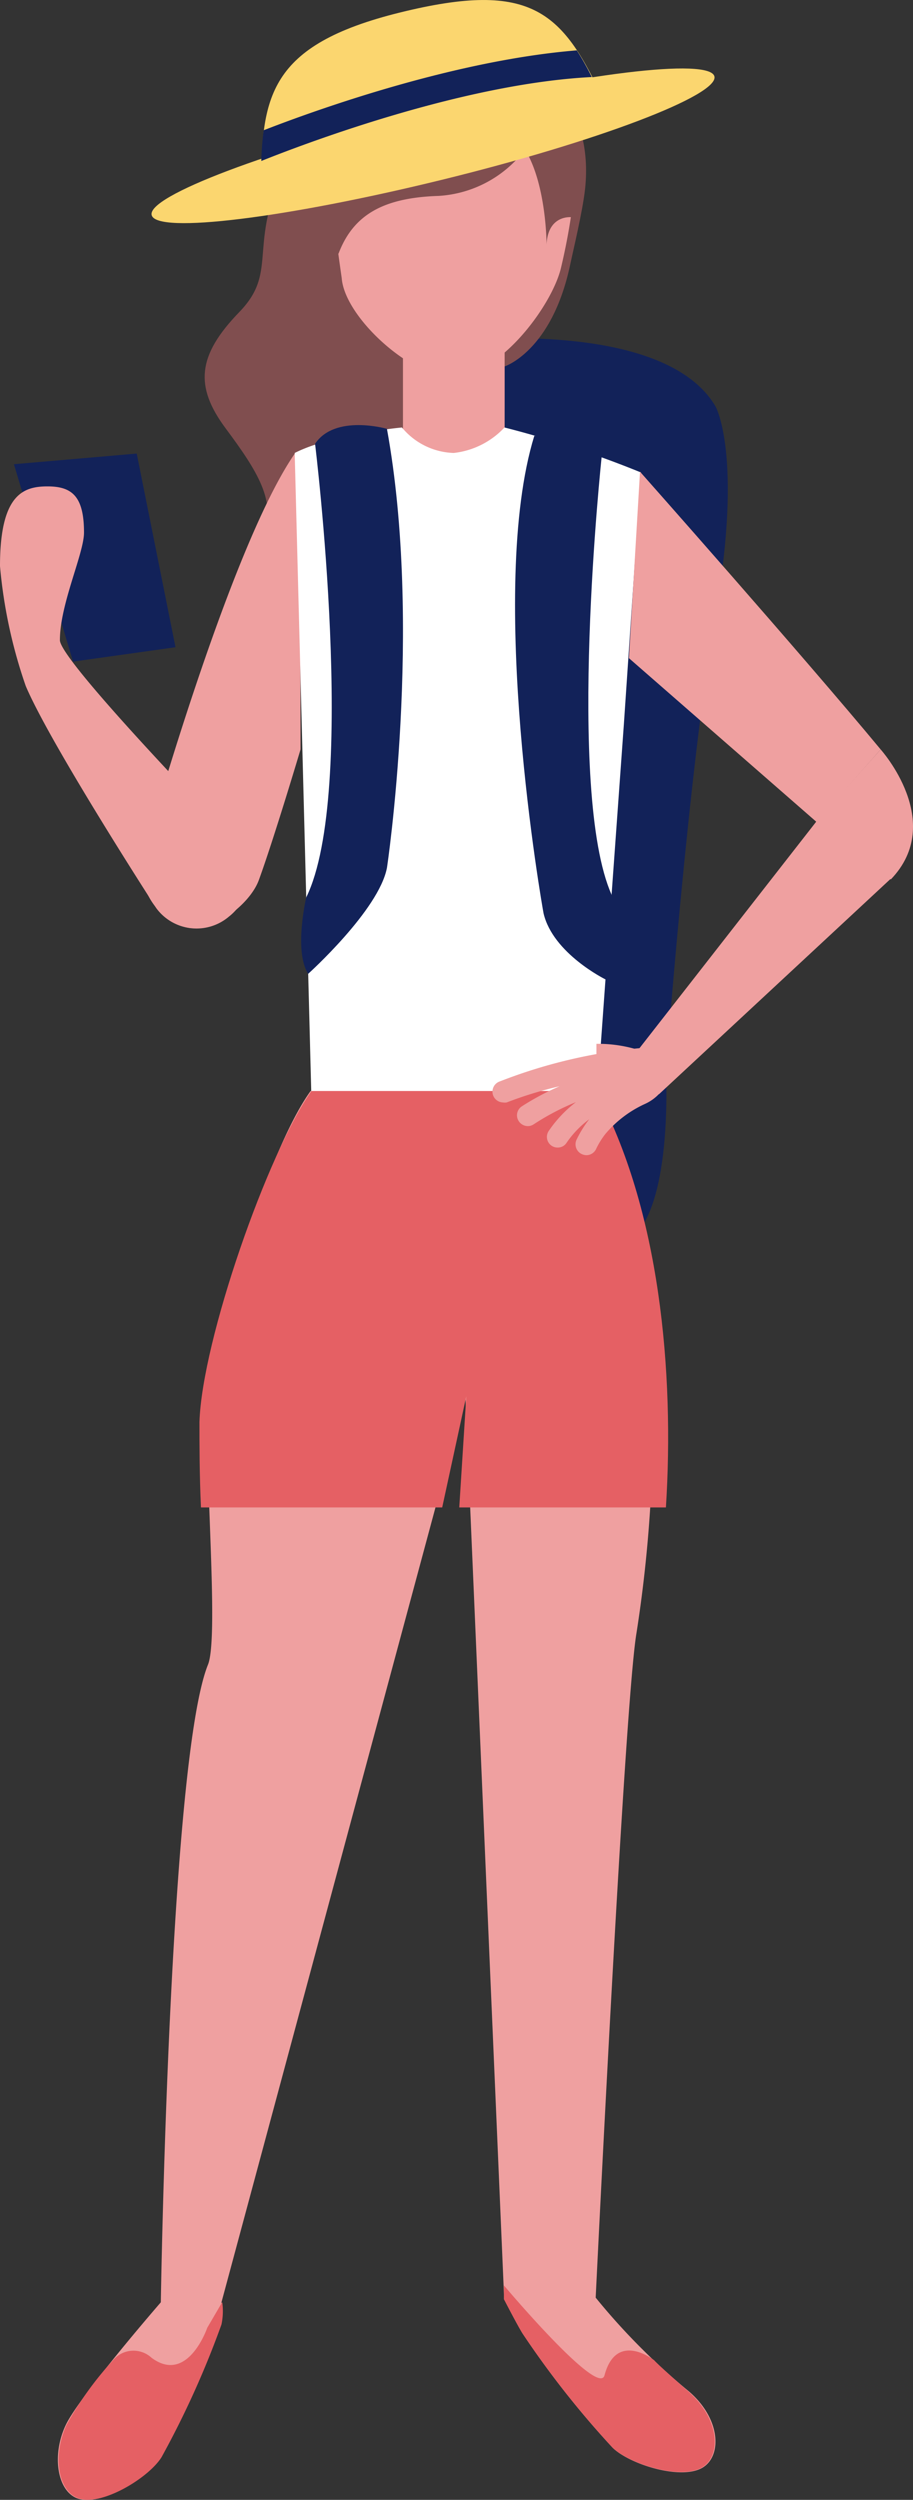 <svg xmlns="http://www.w3.org/2000/svg" viewBox="0 0 60.97 166.78"><rect x="0" y="0" width="60.97" height="166.78" fill="#333333" stroke="none"/><defs><style>.cls-1{fill:#122259;}.cls-2{fill:#804e4f;}.cls-3{fill:#efa0a0;}.cls-4{fill:#fff;}.cls-5{fill:#e56064;}.cls-6{fill:#fbd66f;}</style></defs><title>people5</title><g id="Слой_2" data-name="Слой 2"><g id="Layer_1" data-name="Layer 1"><path class="cls-1" d="M31.24,22.7s13.2-1.33,16.55,4.43c0,0,1.83,3.25,0,13.79S44.47,71.4,44.47,71.4s.61,11-3.33,11.7C41.14,83.1,20.82,45.59,31.24,22.7Z"/><path class="cls-2" d="M33.69,24.45s3.15-1,4.38-6.76c.21-1,.83-3.55,1-5.07.58-5.38-2.56-9.45-9.48-9.45-3.06,0-7.35,1.78-10.07,6.93-3.28,6.23-.74,7.83-3.54,10.72s-3,4.95-.91,7.76,3.47,4.94,2.48,7.17S16.21,44.08,22,41.69,33.69,27.26,33.69,27.26Z"/><rect class="cls-3" x="26.91" y="23.51" width="6.79" height="7.23"/><path class="cls-3" d="M37.47,17.84c-.58,2.52-4.12,7.31-7.31,7.31-2.74,0-7.15-4-7.34-6.6,0,0-.68-4.69-.78-6.26-.29-4.66,4.07-8.45,8.12-8.45h0c4.06,0,8.57,3.79,8.24,8.45A42,42,0,0,1,37.47,17.84Z"/><path class="cls-2" d="M38.13,14.49s-1.54-.16-1.63,1.82c0,0,0-4-1.44-6.33a7.82,7.82,0,0,1-5.77,3.09c-3.71.12-5.71,1.27-6.69,3.87,0,0-1.89-4.24-.57-8.08s6.06-5.42,8.66-5.32S40.87,7.24,38.13,14.49Z"/><path class="cls-3" d="M9.56,57.11a4.06,4.06,0,0,0,2.53,4.62c1.68.85,4.54-1.25,5.19-3C18.28,56,20.07,50,20.07,50c0-1.83,0-20.31-.39-19.73C15.22,36.73,9.56,57.11,9.56,57.11Z"/><path class="cls-4" d="M42.8,31.52a70,70,0,0,0-9.11-3,5.46,5.46,0,0,1-3.39,1.7,4.67,4.67,0,0,1-3.46-1.7s-4.66.43-7.16,1.7l1.15,44.33H39.77l1.89-26.2Z"/><path class="cls-3" d="M46,159.54a44.2,44.2,0,0,1-6.22-6.25s1.9-39.16,2.71-44.25c1.64-10.35,2-24.91-2.75-36.25h-19C17.79,76.87,14,89.41,13.88,94.87c-.14,4.39.72,14.54,0,16.21-2.58,6.48-3.14,42.52-3.14,42.52s-5.43,6.25-6.35,8.19-.6,4.32.72,4.87c1.56.63,4.77-1.33,5.63-2.72a61.31,61.31,0,0,0,4-8.85,4.27,4.27,0,0,0,.05-1.49L31.08,93.15l2.59,60.26s.94,1.82,1.25,2.3a61.18,61.18,0,0,0,6,7.6c1.17,1.14,4.77,2.24,6.12,1.24C48.21,163.7,48.08,161.32,46,159.54Z"/><path class="cls-5" d="M43.69,157.47s-2.52-2-3.32,1c-.4,1.51-6.72-6-6.72-6l0,.92s.94,1.82,1.25,2.3a61.18,61.18,0,0,0,6,7.6c1.17,1.14,4.77,2.24,6.12,1.24,1.14-.85,1-3.19-1.07-5S43.69,157.47,43.69,157.47Z"/><path class="cls-5" d="M13.84,155.3s-1.3,3.8-3.72,2a1.78,1.78,0,0,0-2.55.14,22.5,22.5,0,0,0-3.13,4.34c-.92,2-.6,4.32.72,4.87,1.56.63,4.77-1.33,5.63-2.72a61.31,61.31,0,0,0,4-8.85,4.27,4.27,0,0,0,.05-1.49Z"/><path class="cls-5" d="M29.53,100.57l1.61-7.42-.47,7.42h13.8c.57-9-.4-19.9-4.67-27.78h-19c-2.91,4.08-7.31,16.62-7.48,22.08,0,1.45,0,3.51.1,5.7Z"/><path class="cls-3" d="M42.74,31.47S53.56,43.67,58.81,50l-4.28,4.84L42,43.91Z"/><path class="cls-3" d="M58.81,50s4.37,4.84.68,8.67l-5-3.83Z"/><path class="cls-3" d="M43.42,69.87a34.54,34.54,0,0,0-10.1,2.3.72.72,0,0,0,.26,1.38.75.75,0,0,0,.26,0,26,26,0,0,1,3.53-1.08,17,17,0,0,0-2.52,1.34.71.71,0,0,0-.2,1,.73.73,0,0,0,.6.32.71.71,0,0,0,.39-.12,16.5,16.5,0,0,1,2.82-1.48,8.26,8.26,0,0,0-1.8,1.9.71.71,0,0,0,.58,1.13.69.69,0,0,0,.59-.31,6.59,6.59,0,0,1,1.52-1.58A7.51,7.51,0,0,0,38.52,76a.72.72,0,0,0,.34,1,.82.82,0,0,0,.3.07.72.72,0,0,0,.65-.42,5.37,5.37,0,0,1,.62-1,7.54,7.54,0,0,1,2.64-2,3,3,0,0,0,1.39-1.28C44.82,71.37,43.81,69.84,43.42,69.87Z"/><path class="cls-3" d="M42.48,70a9.08,9.08,0,0,0-2.65-.36l0,.74s1.74-.18,2.21-.3Z"/><path class="cls-3" d="M54.53,54.79,42.65,70a2,2,0,0,0,1.36,3L59.49,58.62Z"/><polygon class="cls-1" points="0.93 30.97 4.88 44.14 11.72 43.18 9.13 30.26 0.93 30.97"/><path class="cls-3" d="M15.89,56.33S4,44.13,4,42.71c0-2.41,1.61-5.78,1.61-7.18,0-2.43-.81-3.08-2.44-3.08S0,33,0,37.77a33.15,33.15,0,0,0,1.72,8c1.67,3.93,8.71,14.81,8.71,14.81a3.34,3.34,0,0,0,4.86.57A3.44,3.44,0,0,0,15.89,56.33Z"/><path class="cls-1" d="M35.68,29.08s3-.19,4.5,1.39c0,0-2.39,22.33.66,29.22,0,0,1,3.52-.41,5.65,0,0-3.5-1.72-4.13-4.4C36.21,60.49,32.5,39.41,35.68,29.08Z"/><path class="cls-1" d="M25.84,28.61s-3.47-1-4.8,1c0,0,2.86,23.24-.59,30.26,0,0-.84,3.59.13,5.1,0,0,4.72-4.25,5.26-7.07C25.84,57.94,28.25,41.84,25.84,28.61Z"/><path class="cls-6" d="M47.71,5.1C48,6.36,39.86,9.46,29.49,12s-19,3.62-19.36,2.36S18,10,28.36,7.45,47.4,3.84,47.71,5.1Z"/><path class="cls-6" d="M40.4,6.9C37.62.8,35.58-1.35,26.73.83s-9.29,5.66-9.28,11.74Z"/><path class="cls-1" d="M17.45,10.74C21,9.32,31.19,5.56,39.52,5.14a19.1,19.1,0,0,0-1-1.78C30.61,4,21.67,7.11,17.61,8.69A18.54,18.54,0,0,0,17.45,10.74Z"/></g></g></svg>